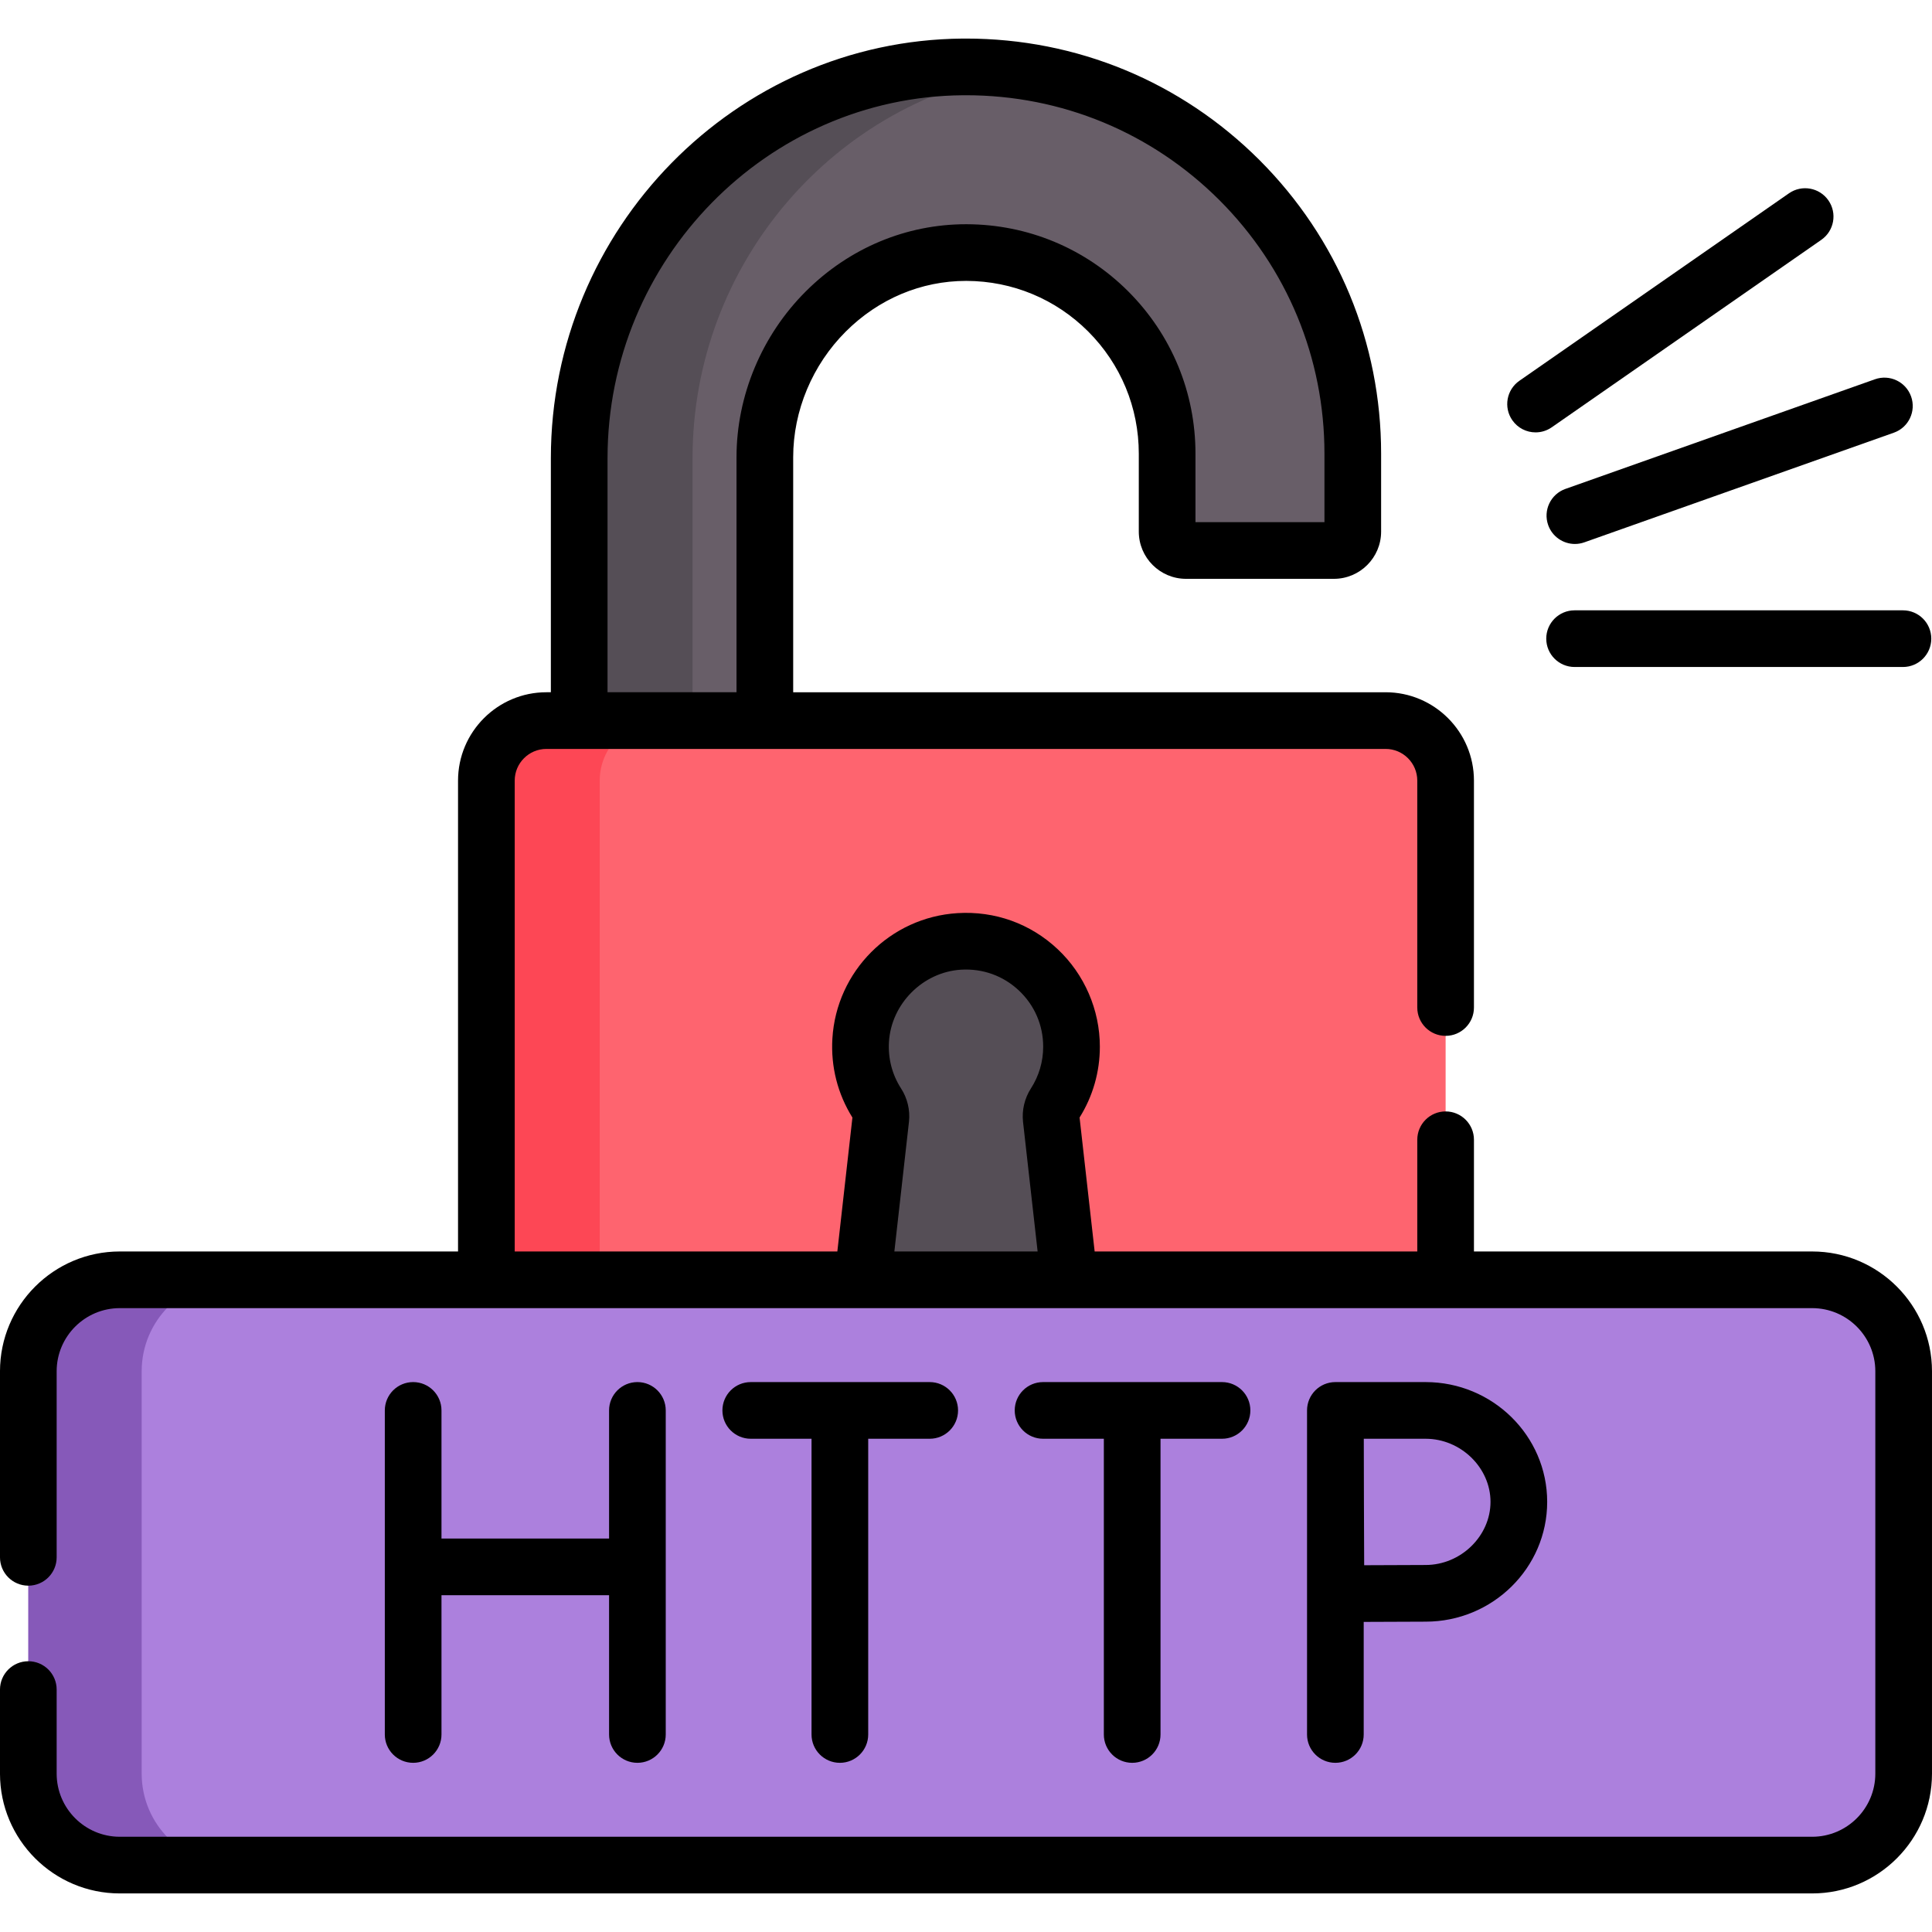 <svg id="Capa_1" enable-background="new 0 0 511.38 511.38" height="512" viewBox="0 0 511.38 511.38" width="512" xmlns="http://www.w3.org/2000/svg"><g><g><path d="m353.071 145.712h-39.142c-2.761 0-5-2.239-5-5v-20.62c0-14.214-5.54-27.588-15.598-37.657-10.009-9.999-23.315-15.534-37.464-15.58-29.38-.094-53.413 24.791-53.413 54.171v85.686h-49.142v-85.465c0-56.396 45.12-103.069 101.514-103.532 27.653-.227 53.7 10.437 73.254 29.97 19.347 19.368 29.992 45.076 29.992 72.406v20.62c-.001 2.762-2.239 5.001-5.001 5.001z" fill="#685e68"/><path d="m270.761 18.811c-49.65 7.34-87.45 50.81-87.45 102.44v85.46h-30v-85.46c0-56.4 45.12-103.07 101.51-103.54 5.39-.04 10.71.33 15.94 1.1z" fill="#554e56"/><path d="m366.749 428.252h-222.115c-8.778 0-15.894-7.116-15.894-15.894v-205.733c0-8.778 7.116-15.894 15.894-15.894h222.114c8.778 0 15.894 7.116 15.894 15.894v205.734c0 8.777-7.116 15.893-15.893 15.893z" fill="#fe646f"/><g><path d="m281.211 369.862h-51.04c-2.84 0-5.04-2.46-4.73-5.28l7.699-68.484c.156-1.387-.189-2.776-.945-3.949-3.087-4.789-4.752-10.588-4.382-16.803.829-13.939 12.157-25.303 26.094-26.169 16.239-1.009 29.715 11.854 29.715 27.875 0 5.567-1.629 10.746-4.43 15.092-.757 1.175-1.105 2.565-.949 3.954l7.699 68.483c.309 2.821-1.891 5.281-4.731 5.281z" fill="#554e56"/></g><path d="m174.631 428.251h-30c-8.77 0-15.89-7.11-15.89-15.89v-205.74c0-8.77 7.12-15.89 15.89-15.89h30c-8.77 0-15.89 7.12-15.89 15.89v205.74c0 8.78 7.12 15.89 15.89 15.89z" fill="#fd4755"/><path d="m479.673 493.672h-447.964c-13.368 0-24.205-10.837-24.205-24.205v-106.509c0-13.368 10.837-24.205 24.205-24.205h447.964c13.368 0 24.205 10.837 24.205 24.205v106.509c.001 13.368-10.836 24.205-24.205 24.205z" fill="#ac80dd"/><path d="m61.711 493.671h-30c-13.37 0-24.21-10.84-24.21-24.2v-106.51c0-13.37 10.84-24.21 24.21-24.21h30c-13.37 0-24.21 10.84-24.21 24.21v106.51c0 13.36 10.84 24.2 24.21 24.2z" fill="#8659b9"/></g><g><path d="m479.67 331.251h-89.53v-29.57c0-4.143-3.358-7.5-7.5-7.5s-7.5 3.357-7.5 7.5v29.57h-85.397l-3.99-35.454c3.513-5.613 5.367-12.084 5.367-18.746 0-9.738-4.07-19.148-11.167-25.817-7.2-6.767-16.61-10.149-26.515-9.538-17.816 1.1-32.052 15.378-33.114 33.21-.441 7.408 1.385 14.613 5.303 20.898l-3.99 35.447h-85.397v-124.63c0-4.626 3.764-8.39 8.39-8.39h222.12c4.626 0 8.39 3.764 8.39 8.39v60.06c0 4.143 3.358 7.5 7.5 7.5s7.5-3.357 7.5-7.5v-60.06c0-12.897-10.493-23.39-23.39-23.39h-156.8v-62.21c0-12.319 5.082-24.45 13.942-33.283 8.663-8.637 19.957-13.387 31.814-13.387h.137c12.158.043 23.588 4.797 32.18 13.38 8.645 8.653 13.406 20.146 13.406 32.359v20.62c0 6.893 5.607 12.5 12.5 12.5h39.14c6.893 0 12.5-5.607 12.5-12.5v-20.62c0-29.337-11.43-56.936-32.19-77.718-20.797-20.765-48.363-32.165-77.721-32.165-.299 0-.603.001-.901.003-60.074.501-108.947 50.313-108.947 111.04v61.98h-1.18c-12.897 0-23.39 10.492-23.39 23.39v124.63h-89.53c-17.485 0-31.71 14.225-31.71 31.71v49.25c0 4.143 3.358 7.5 7.5 7.5s7.5-3.357 7.5-7.5v-49.25c0-9.214 7.496-16.71 16.71-16.71h447.96c9.214 0 16.71 7.496 16.71 16.71v106.5c0 9.214-7.496 16.71-16.71 16.71h-447.96c-9.214 0-16.71-7.496-16.71-16.71v-22.25c0-4.143-3.358-7.5-7.5-7.5s-7.5 3.357-7.5 7.5v22.25c0 17.485 14.225 31.71 31.71 31.71h447.96c17.485 0 31.71-14.225 31.71-31.71v-106.5c0-17.484-14.225-31.709-31.71-31.709zm-318.86-210c0-52.524 42.201-95.608 94.069-96.04.26-.002.519-.003.778-.003 25.351 0 49.162 9.848 67.116 27.773 17.924 17.942 27.796 41.776 27.796 67.109v18.12h-34.14v-18.12c0-16.217-6.319-31.475-17.799-42.966-11.416-11.404-26.593-17.717-42.738-17.773-.062 0-.123 0-.185 0-15.857 0-30.912 6.305-42.407 17.764-11.663 11.627-18.352 27.63-18.352 43.906v62.21h-34.14v-61.98zm77.689 166.844c-2.356-3.663-3.463-7.915-3.202-12.298.602-10.104 8.976-18.508 19.068-19.131 5.73-.349 11.165 1.597 15.315 5.498 4.152 3.902 6.439 9.189 6.439 14.887 0 3.934-1.118 7.746-3.236 11.03-1.686 2.618-2.433 5.752-2.098 8.859l3.862 34.311h-37.917l3.866-34.346c.334-3.084-.418-6.224-2.097-8.81z"/><path d="m109.357 365.823c-4.142 0-7.5 3.357-7.5 7.5v85.777c0 4.143 3.358 7.5 7.5 7.5s7.5-3.357 7.5-7.5v-36.859h44.359v36.859c0 4.143 3.358 7.5 7.5 7.5s7.5-3.357 7.5-7.5v-85.777c0-4.143-3.358-7.5-7.5-7.5s-7.5 3.357-7.5 7.5v33.918h-44.359v-33.918c0-4.143-3.357-7.5-7.5-7.5z"/><path d="m222.306 466.6c4.142 0 7.5-3.357 7.5-7.5v-78.277h16.281c4.142 0 7.5-3.357 7.5-7.5s-3.358-7.5-7.5-7.5h-47.371c-4.142 0-7.5 3.357-7.5 7.5s3.358 7.5 7.5 7.5h16.089v78.277c.001 4.143 3.359 7.5 7.501 7.5z"/><path d="m299.677 466.6c4.142 0 7.5-3.357 7.5-7.5v-78.277h16.281c4.142 0 7.5-3.357 7.5-7.5s-3.358-7.5-7.5-7.5h-47.371c-4.142 0-7.5 3.357-7.5 7.5s3.358 7.5 7.5 7.5h16.09v78.277c0 4.143 3.358 7.5 7.5 7.5z"/><path d="m360.958 459.1v-29.8c5.473-.03 12.641-.064 16.384-.064 17.744 0 32.18-14.224 32.18-31.706 0-17.483-14.436-31.707-32.18-31.707h-23.884c-4.142 0-7.5 3.357-7.5 7.5v85.777c0 4.143 3.358 7.5 7.5 7.5s7.5-3.357 7.5-7.5zm16.384-78.277c9.313 0 17.18 7.651 17.18 16.707s-7.868 16.706-17.18 16.706c-3.724 0-10.795.034-16.26.063-.03-5.619-.064-12.968-.064-16.77 0-3.215-.02-10.857-.037-16.707h16.361z"/><path d="m416.776 161.547c-4.142 0-7.5 3.357-7.5 7.5s3.358 7.5 7.5 7.5h86.914c4.142 0 7.5-3.357 7.5-7.5s-3.358-7.5-7.5-7.5z"/><path d="m409.787 138.984c1.09 3.077 3.981 4.998 7.069 4.998.831 0 1.676-.139 2.504-.433l81.925-29.021c3.904-1.383 5.948-5.669 4.565-9.573-1.383-3.905-5.667-5.951-9.574-4.565l-81.925 29.021c-3.904 1.382-5.948 5.669-4.564 9.573z"/><path d="m406.455 114.446c1.478 0 2.971-.437 4.276-1.344l71.355-49.622c3.4-2.364 4.24-7.038 1.875-10.439-2.364-3.4-7.039-4.239-10.439-1.875l-71.355 49.622c-3.4 2.364-4.24 7.039-1.875 10.439 1.456 2.096 3.79 3.219 6.163 3.219z"/></g></g></svg>